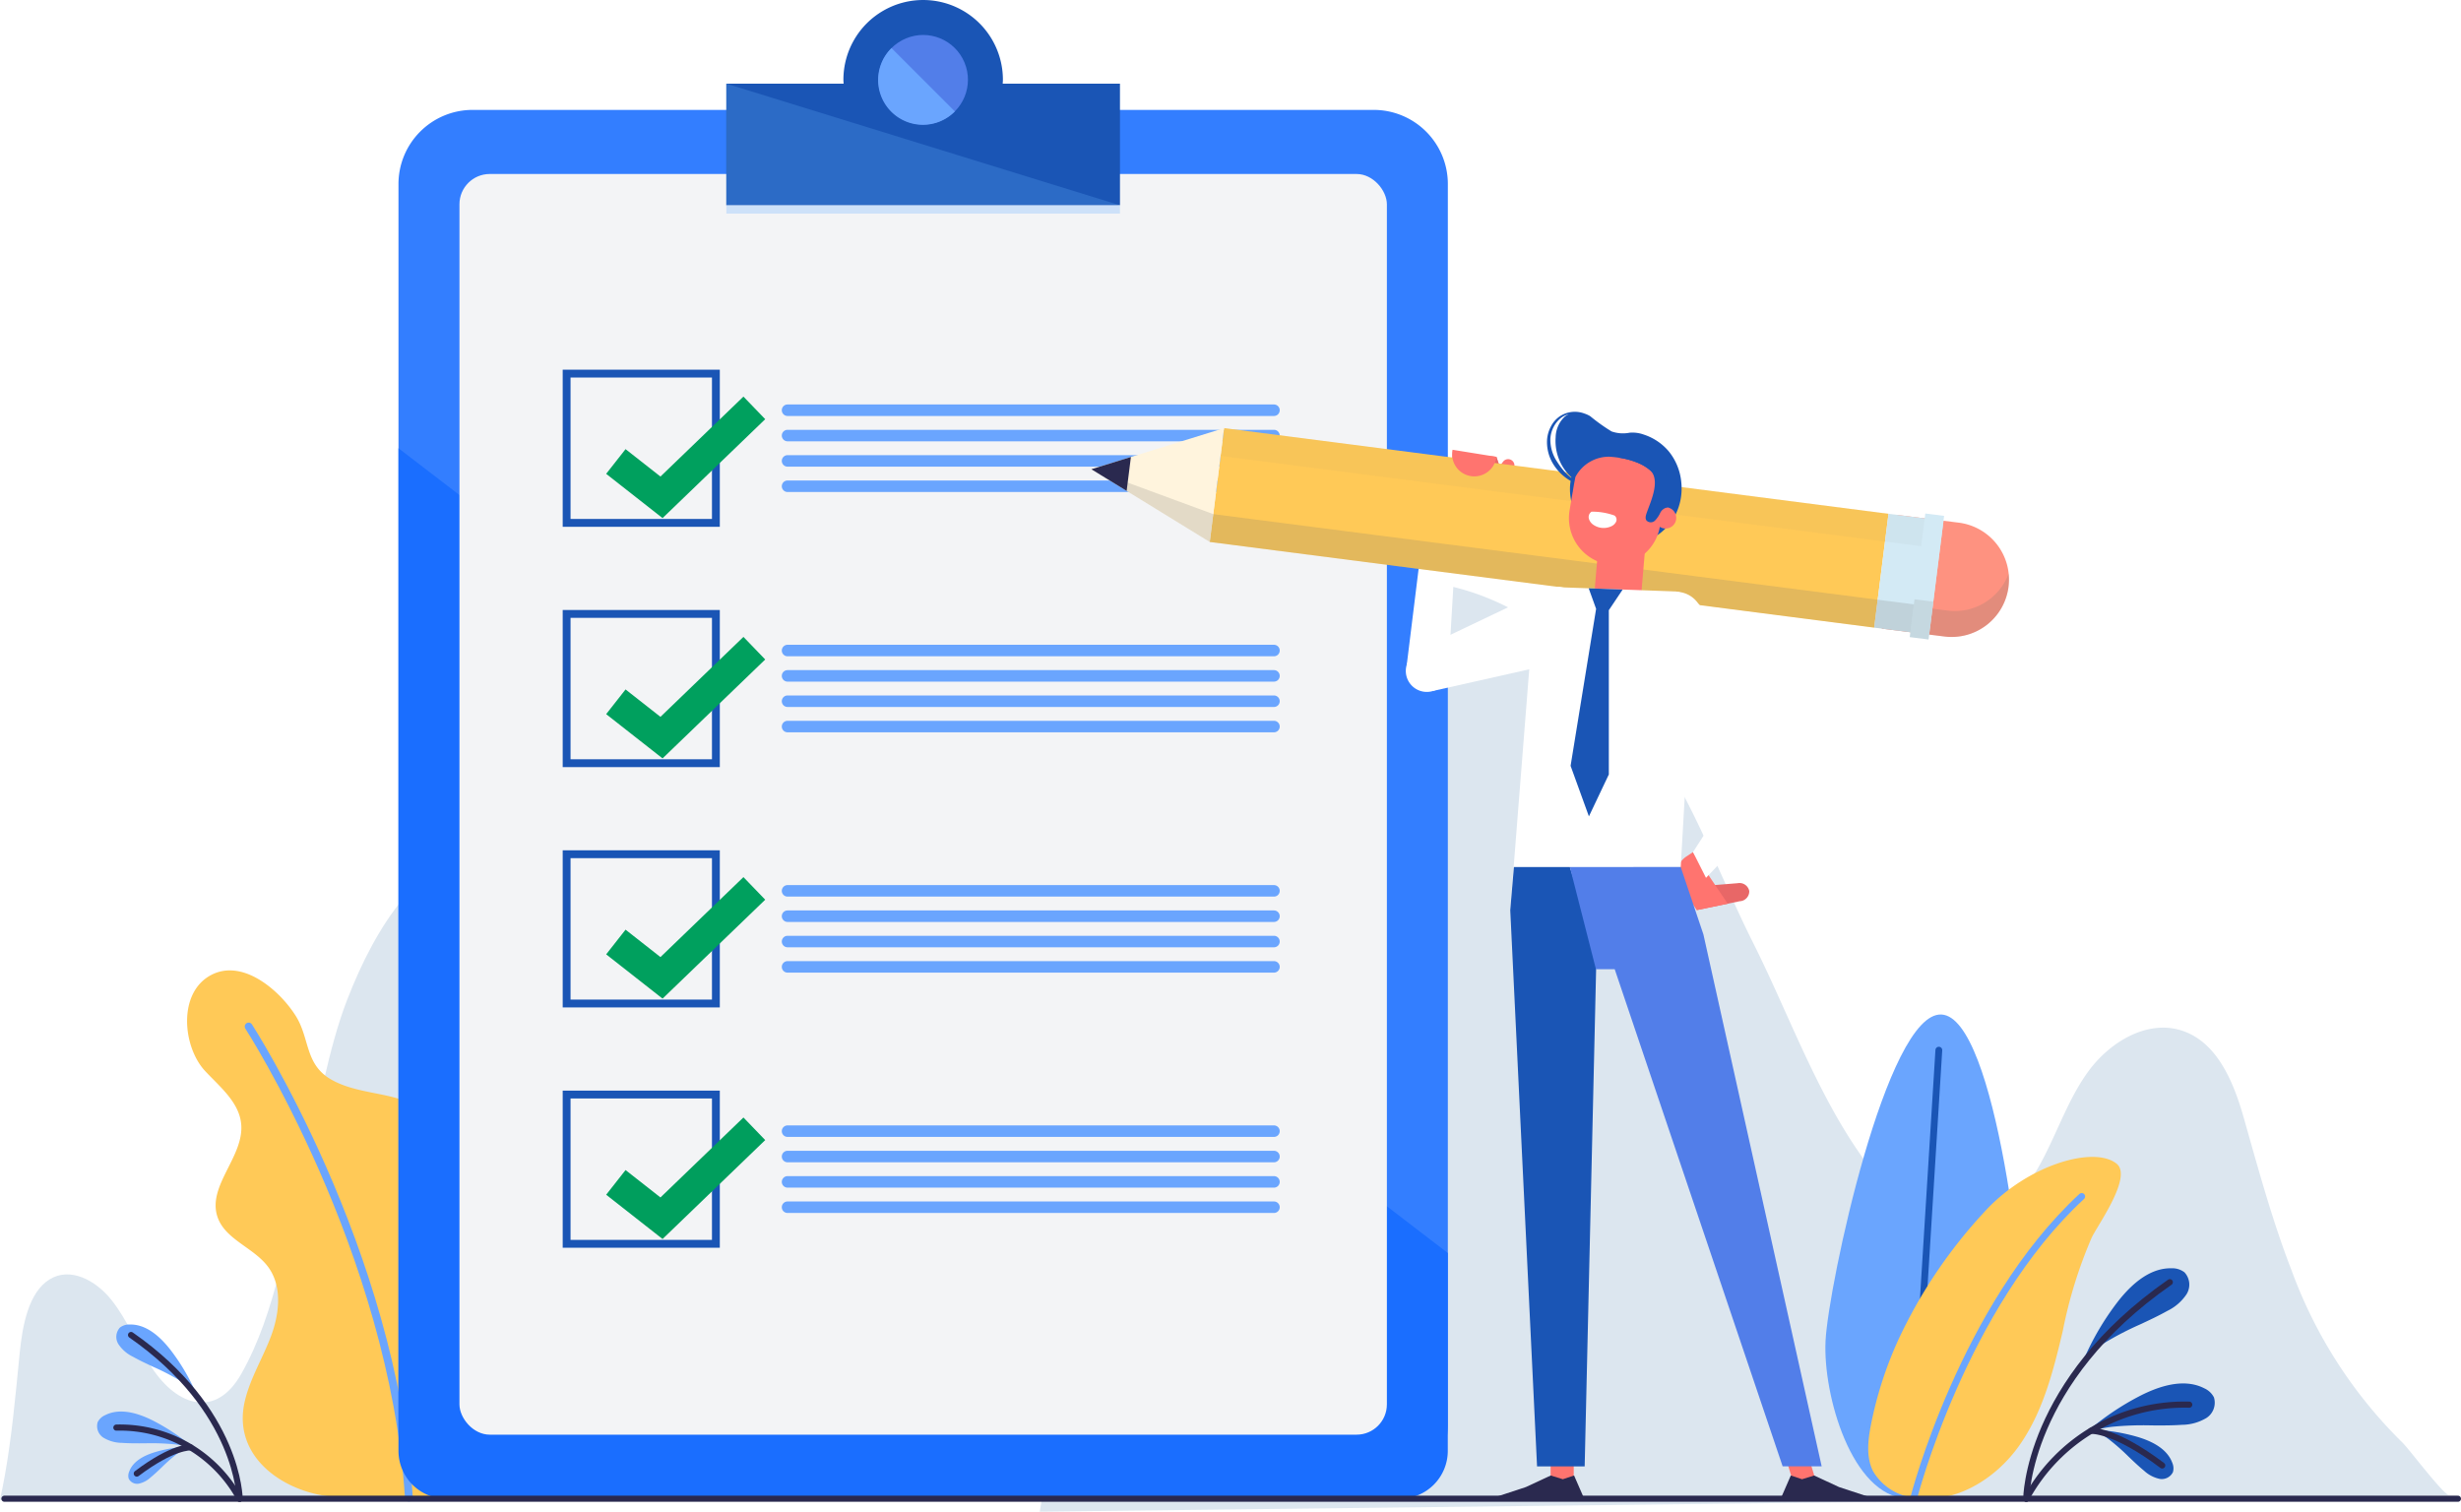<svg xmlns="http://www.w3.org/2000/svg" xmlns:xlink="http://www.w3.org/1999/xlink" width="313.691" height="192.686" viewBox="0 0 313.691 192.686">
  <defs>
    <filter id="Path_7801" x="75.265" y="48.548" width="22.272" height="17.487" filterUnits="userSpaceOnUse">
      <feOffset dx="2" dy="2" input="SourceAlpha"/>
      <feGaussianBlur result="blur"/>
      <feFlood flood-color="#f3f4f6"/>
      <feComposite operator="in" in2="blur"/>
      <feComposite in="SourceGraphic"/>
    </filter>
    <filter id="Path_7806" x="75.265" y="79.18" width="22.272" height="17.487" filterUnits="userSpaceOnUse">
      <feOffset dx="2" dy="2" input="SourceAlpha"/>
      <feGaussianBlur result="blur-2"/>
      <feFlood flood-color="#f3f4f6"/>
      <feComposite operator="in" in2="blur-2"/>
      <feComposite in="SourceGraphic"/>
    </filter>
    <filter id="Path_7811" x="75.265" y="109.812" width="22.272" height="17.486" filterUnits="userSpaceOnUse">
      <feOffset dx="2" dy="2" input="SourceAlpha"/>
      <feGaussianBlur result="blur-3"/>
      <feFlood flood-color="#f3f4f6"/>
      <feComposite operator="in" in2="blur-3"/>
      <feComposite in="SourceGraphic"/>
    </filter>
    <filter id="Path_7816" x="75.265" y="140.444" width="22.272" height="17.486" filterUnits="userSpaceOnUse">
      <feOffset dx="2" dy="2" input="SourceAlpha"/>
      <feGaussianBlur result="blur-4"/>
      <feFlood flood-color="#f3f4f6"/>
      <feComposite operator="in" in2="blur-4"/>
      <feComposite in="SourceGraphic"/>
    </filter>
  </defs>
  <g id="Group_792" data-name="Group 792" transform="translate(-7.505 -100.861)">
    <g id="Group_776" data-name="Group 776" transform="translate(140.04 174.825)">
      <path id="Path_7778" data-name="Path 7778" d="M372.222,303.3c-2.369-6.085-4.138-12.543-6.07-19.364-1.3-4.6-3.4-9.74-7.954-11.189-4.428-1.41-9.2,1.512-11.921,5.276s-4.1,8.33-6.426,12.351c-4.222,7.287-11.7,10.342-17.882,3.935-8.829-9.152-12.8-21.627-18.4-32.789-4.065-8.1-7.466-17.591-12.588-25.06-7.809-11.39-18.517-21.1-32.757-21.1-9.027,1.368-16.979,9.362-22.362,19.353s-8.522,21.873-11.2,33.727c-4.866,21.557-8.432,43.614-11.992,65.642l179.661-2.1c-.714.008-5.12-5.879-5.963-6.7A59.2,59.2,0,0,1,372.222,303.3Z" transform="translate(-212.669 -215.357)" fill="#dce6ef"/>
      <g id="Group_774" data-name="Group 774" transform="translate(100.137 55.353)">
        <path id="Path_7779" data-name="Path 7779" d="M392.995,343.9c-.352,6.984-7.952,19.194-14.935,18.842s-10.708-13.133-10.356-20.117,7.789-41.933,14.774-41.581S393.347,336.919,392.995,343.9Z" transform="translate(-367.681 -301.044)" fill="#6aa5fe"/>
        <line id="Line_21" data-name="Line 21" x1="3.522" y2="56.597" transform="translate(10.939 4.543)" fill="none" stroke="#1a55b5" stroke-linecap="round" stroke-linejoin="round" stroke-width="0.867"/>
        <path id="Path_7780" data-name="Path 7780" d="M380,352.4a48.545,48.545,0,0,0-3.534,10.979c-.371,1.937-.6,4.035.271,5.8a6.941,6.941,0,0,0,5.207,3.4c5.191.852,10.384-2.328,13.426-6.619s4.36-9.537,5.57-14.656a58.318,58.318,0,0,1,3.682-11.879c.769-1.61,5.275-7.827,3.144-9.439-2.915-2.291-11.354.2-16.762,6.1A63.022,63.022,0,0,0,380,352.4Z" transform="translate(-370.675 -310.991)" fill="#ffc957"/>
        <path id="Path_7781" data-name="Path 7781" d="M385.133,375.341s6.268-24.4,21.4-38.395" transform="translate(-373.859 -313.753)" fill="none" stroke="#6aa5fe" stroke-linecap="round" stroke-linejoin="round" stroke-width="0.867"/>
      </g>
      <g id="Group_775" data-name="Group 775" transform="translate(125.741 87.7)">
        <path id="Path_7782" data-name="Path 7782" d="M431.766,354.419a6.136,6.136,0,0,1-2.455,2.131c-1.125.634-2.324,1.191-3.483,1.731a40.1,40.1,0,0,0-4.446,2.3,15,15,0,0,0-2.727,2.172,34.51,34.51,0,0,1,4.322-7.351c2.21-2.844,4.478-4.286,6.744-4.286.052,0,.105,0,.158,0a2.546,2.546,0,0,1,1.621.516A2.309,2.309,0,0,1,431.766,354.419Z" transform="translate(-411.331 -351.116)" fill="#1a55b5"/>
        <path id="Path_7783" data-name="Path 7783" d="M434.422,378.239a6.145,6.145,0,0,1-3.131.875c-1.288.092-2.61.082-3.888.074a39.891,39.891,0,0,0-5,.176,14.963,14.963,0,0,0-3.394.8,34.543,34.543,0,0,1,7.052-4.794c3.214-1.625,5.881-1.957,7.93-.988.048.023.094.046.141.07a2.548,2.548,0,0,1,1.245,1.16A2.312,2.312,0,0,1,434.422,378.239Z" transform="translate(-411.455 -359.159)" fill="#1a55b5"/>
        <path id="Path_7784" data-name="Path 7784" d="M428.926,389.234a4.2,4.2,0,0,1-1.968-1.032c-.683-.558-1.337-1.183-1.968-1.786a27.335,27.335,0,0,0-2.57-2.257,10.265,10.265,0,0,0-2.061-1.194,23.558,23.558,0,0,1,5.754.921c2.36.7,3.842,1.783,4.406,3.225.013.034.026.067.037.1a1.738,1.738,0,0,1,.076,1.161A1.579,1.579,0,0,1,428.926,389.234Z" transform="translate(-411.934 -362.391)" fill="#1a55b5"/>
        <path id="Path_7785" data-name="Path 7785" d="M407.317,381.467s.072-14.93,18.3-27.606" transform="translate(-407.317 -352.088)" fill="none" stroke="#2a294f" stroke-linecap="round" stroke-linejoin="round" stroke-width="0.78"/>
        <path id="Path_7786" data-name="Path 7786" d="M407.317,390.022a22.968,22.968,0,0,1,20.774-11.994" transform="translate(-407.317 -360.643)" fill="none" stroke="#2a294f" stroke-linecap="round" stroke-linejoin="round" stroke-width="0.78"/>
        <path id="Path_7787" data-name="Path 7787" d="M420.1,383.193s2.939-.215,9.076,4.415" transform="translate(-411.843 -362.471)" fill="none" stroke="#2a294f" stroke-linecap="round" stroke-linejoin="round" stroke-width="0.78"/>
      </g>
    </g>
    <g id="Group_778" data-name="Group 778" transform="translate(7.505 208.356)">
      <path id="Path_7788" data-name="Path 7788" d="M109.119,350.94c-4.215-15.93-8.453-31.867-13.408-47.294-2.794-8.7-5.876-17.365-10.158-24.324S75.6,267.227,69.9,267.263c-8.776,1.7-14.437,10.364-18.15,19.96-2.434,6.293-3.614,13.917-5.337,20.567-2.373,9.16-3.617,19.125-8.174,27.141-3.191,5.611-8.095,4.18-11.4-.861-1.824-2.782-3.111-6.092-5.153-8.631s-5.264-4.194-7.857-2.594c-2.665,1.645-3.463,5.809-3.821,9.461-.532,5.421-1,10.545-1.871,15.457q-.285,1.6-.634,3.178Z" transform="translate(-7.505 -267.263)" fill="#dce6ef"/>
      <path id="Path_7789" data-name="Path 7789" d="M84.5,337.824c-2.633-3.037-5.966-5.658-7.017-9.49-.768-2.8-.162-5.764.138-8.651s.194-6.081-1.674-8.3c-1.539-1.831-3.971-2.627-6.31-3.13s-4.78-.82-6.855-2.01c-3.371-1.932-2.7-5.22-4.508-8.1-2.03-3.235-6.755-7.362-10.8-5.213-4.288,2.275-3.609,9.184-.756,12.234,1.892,2.024,4.315,3.965,4.593,6.721.419,4.15-4.335,7.886-3.027,11.846.966,2.925,4.653,3.931,6.474,6.415,1.8,2.459,1.439,5.9.378,8.76s-2.731,5.5-3.391,8.474c-1.35,6.089,3.427,10.3,8.869,11.653,5,1.247,15.789.658,15.789.658a20.635,20.635,0,0,0,10.234-8.423,10.711,10.711,0,0,0,.581-9.3A15.513,15.513,0,0,0,84.5,337.824Z" transform="translate(-20.572 -276.136)" fill="#ffc957"/>
      <path id="Path_7790" data-name="Path 7790" d="M56.568,303.413s18.418,28.45,20.422,60.039" transform="translate(-24.874 -280.06)" fill="none" stroke="#6aa5fe" stroke-linecap="round" stroke-linejoin="round" stroke-width="1"/>
      <g id="Group_777" data-name="Group 777" transform="translate(12.352 61.333)">
        <path id="Path_7791" data-name="Path 7791" d="M30.924,362.6a1.925,1.925,0,0,1,1.226-.39l.119,0c1.714,0,3.429,1.089,5.1,3.24a26.1,26.1,0,0,1,3.268,5.558,11.351,11.351,0,0,0-2.062-1.643,30.3,30.3,0,0,0-3.362-1.738c-.876-.408-1.782-.829-2.633-1.308a4.637,4.637,0,0,1-1.857-1.612A1.747,1.747,0,0,1,30.924,362.6Z" transform="translate(-27.986 -362.207)" fill="#6aa5fe"/>
        <path id="Path_7792" data-name="Path 7792" d="M26.729,380.727a1.926,1.926,0,0,1,.942-.877l.107-.052c1.549-.734,3.565-.483,6,.746a26.13,26.13,0,0,1,5.333,3.625,11.349,11.349,0,0,0-2.567-.6,30.219,30.219,0,0,0-3.783-.133c-.966.006-1.965.014-2.939-.056a4.644,4.644,0,0,1-2.368-.662A1.749,1.749,0,0,1,26.729,380.727Z" transform="translate(-26.625 -368.289)" fill="#6aa5fe"/>
        <path id="Path_7793" data-name="Path 7793" d="M32.869,390.378a1.316,1.316,0,0,1,.057-.877c.009-.026.018-.051.028-.076.426-1.091,1.547-1.911,3.331-2.439a17.827,17.827,0,0,1,4.351-.7,7.718,7.718,0,0,0-1.559.9,20.778,20.778,0,0,0-1.944,1.707c-.477.456-.971.928-1.488,1.35a3.175,3.175,0,0,1-1.487.78A1.2,1.2,0,0,1,32.869,390.378Z" transform="translate(-28.817 -370.732)" fill="#6aa5fe"/>
        <path id="Path_7794" data-name="Path 7794" d="M47.2,385.156s-.054-11.289-13.84-20.873" transform="translate(-29.009 -362.942)" fill="none" stroke="#2a294f" stroke-linecap="round" stroke-linejoin="round" stroke-width="0.78"/>
        <path id="Path_7795" data-name="Path 7795" d="M46.176,391.625a17.368,17.368,0,0,0-15.708-9.069" transform="translate(-27.986 -369.411)" fill="none" stroke="#2a294f" stroke-linecap="round" stroke-linejoin="round" stroke-width="0.78"/>
        <path id="Path_7796" data-name="Path 7796" d="M41.356,386.461s-2.222-.162-6.862,3.339" transform="translate(-29.411 -370.793)" fill="none" stroke="#2a294f" stroke-linecap="round" stroke-linejoin="round" stroke-width="0.78"/>
      </g>
    </g>
    <g id="Group_780" data-name="Group 780" transform="translate(58.297 100.861)">
      <path id="Path_7852" data-name="Path 7852" d="M9.449,0h114.86a9.449,9.449,0,0,1,9.449,9.449V167.584a9.449,9.449,0,0,1-9.449,9.449H9.449A9.449,9.449,0,0,1,0,167.584V9.449A9.449,9.449,0,0,1,9.449,0Z" transform="translate(0 14.009)" fill="#337eff"/>
      <path id="Path_7797" data-name="Path 7797" d="M86.131,189.31v127.8a6.1,6.1,0,0,0,6.1,6.1h121.55a6.1,6.1,0,0,0,6.1-6.1V291.888Z" transform="translate(-86.131 -132.172)" fill="#1a6eff"/>
      <rect id="Rectangle_830" data-name="Rectangle 830" width="118.215" height="160.697" rx="3.862" transform="translate(7.772 22.178)" fill="#f3f4f6"/>
      <g id="Group_779" data-name="Group 779" transform="translate(41.795)">
        <path id="Path_7798" data-name="Path 7798" d="M186.053,111.527c.008-.167.025-.331.025-.5a10.165,10.165,0,1,0-20.33,0c0,.169.017.334.025.5H150.83v15.5H201v-15.5Z" transform="translate(-150.83 -100.861)" fill="#1a55b5"/>
        <path id="Path_7799" data-name="Path 7799" d="M150.83,117.372v15.5H201Z" transform="translate(-150.83 -106.706)" fill="#2c6bc6"/>
        <circle id="Ellipse_99" data-name="Ellipse 99" cx="5.708" cy="5.708" r="5.708" transform="translate(17.619 7.093) rotate(-22.628)" fill="#527ee9"/>
        <path id="Path_7800" data-name="Path 7800" d="M182.5,110.349a5.708,5.708,0,1,0,8.072,8.072Z" transform="translate(-161.448 -104.22)" fill="#6aa5fe"/>
        <rect id="Rectangle_831" data-name="Rectangle 831" width="50.168" height="1.067" transform="translate(0 26.162)" fill="#cde1f9" style="mix-blend-mode: multiply;isolation: isolate"/>
      </g>
    </g>
    <g id="Group_789" data-name="Group 789" transform="translate(79.729 148.484)">
      <g id="Group_782" data-name="Group 782">
        <rect id="Rectangle_832" data-name="Rectangle 832" width="19.027" height="19.027" fill="none" stroke="#1a55b5" stroke-miterlimit="10" stroke-width="1"/>
        <g transform="matrix(1, 0, 0, 1, -72.22, -47.62)" filter="url(#Path_7801)">
          <path id="Path_7801-2" data-name="Path 7801" d="M125.926,185.072l5.819,4.568,11.831-11.4" transform="translate(-49.43 -128.25)" fill="none" stroke="#00a05e" stroke-miterlimit="10" stroke-width="4"/>
        </g>
        <g id="Group_781" data-name="Group 781" transform="translate(27.429 3.936)">
          <path id="Path_7802" data-name="Path 7802" d="M224.5,182.139h-62a.732.732,0,0,1-.732-.733h0a.732.732,0,0,1,.732-.732h62a.732.732,0,0,1,.733.732h0A.732.732,0,0,1,224.5,182.139Z" transform="translate(-161.767 -180.675)" fill="#6aa5fe"/>
          <path id="Path_7803" data-name="Path 7803" d="M224.5,187.139h-62a.732.732,0,0,1-.732-.733h0a.732.732,0,0,1,.732-.732h62a.732.732,0,0,1,.733.732h0A.732.732,0,0,1,224.5,187.139Z" transform="translate(-161.767 -182.445)" fill="#6aa5fe"/>
          <path id="Path_7804" data-name="Path 7804" d="M224.5,192.139h-62a.732.732,0,0,1-.732-.732h0a.732.732,0,0,1,.732-.733h62a.732.732,0,0,1,.733.733h0A.732.732,0,0,1,224.5,192.139Z" transform="translate(-161.767 -184.215)" fill="#6aa5fe"/>
          <path id="Path_7805" data-name="Path 7805" d="M224.5,197.14h-62a.732.732,0,0,1-.732-.733h0a.732.732,0,0,1,.732-.733h62a.732.732,0,0,1,.733.733h0A.732.732,0,0,1,224.5,197.14Z" transform="translate(-161.767 -185.985)" fill="#6aa5fe"/>
        </g>
      </g>
      <g id="Group_784" data-name="Group 784" transform="translate(0 30.632)">
        <rect id="Rectangle_833" data-name="Rectangle 833" width="19.027" height="19.028" fill="none" stroke="#1a55b5" stroke-miterlimit="10" stroke-width="1"/>
        <g transform="matrix(1, 0, 0, 1, -72.22, -78.25)" filter="url(#Path_7806)">
          <path id="Path_7806-2" data-name="Path 7806" d="M125.926,232.491l5.819,4.568,11.831-11.4" transform="translate(-49.43 -145.04)" fill="none" stroke="#00a05e" stroke-miterlimit="10" stroke-width="4"/>
        </g>
        <g id="Group_783" data-name="Group 783" transform="translate(27.429 3.936)">
          <path id="Path_7807" data-name="Path 7807" d="M224.5,229.557h-62a.732.732,0,0,1-.732-.732h0a.732.732,0,0,1,.732-.733h62a.732.732,0,0,1,.733.733h0A.732.732,0,0,1,224.5,229.557Z" transform="translate(-161.767 -228.093)" fill="#6aa5fe"/>
          <path id="Path_7808" data-name="Path 7808" d="M224.5,234.558h-62a.732.732,0,0,1-.732-.733h0a.732.732,0,0,1,.732-.733h62a.732.732,0,0,1,.733.733h0A.732.732,0,0,1,224.5,234.558Z" transform="translate(-161.767 -229.863)" fill="#6aa5fe"/>
          <path id="Path_7809" data-name="Path 7809" d="M224.5,239.558h-62a.732.732,0,0,1-.732-.733h0a.732.732,0,0,1,.732-.733h62a.732.732,0,0,1,.733.733h0A.732.732,0,0,1,224.5,239.558Z" transform="translate(-161.767 -231.633)" fill="#6aa5fe"/>
          <path id="Path_7810" data-name="Path 7810" d="M224.5,244.558h-62a.732.732,0,0,1-.732-.733h0a.732.732,0,0,1,.732-.732h62a.732.732,0,0,1,.733.732h0A.732.732,0,0,1,224.5,244.558Z" transform="translate(-161.767 -233.403)" fill="#6aa5fe"/>
        </g>
      </g>
      <g id="Group_786" data-name="Group 786" transform="translate(0 61.264)">
        <rect id="Rectangle_834" data-name="Rectangle 834" width="19.027" height="19.028" fill="none" stroke="#1a55b5" stroke-miterlimit="10" stroke-width="1"/>
        <g transform="matrix(1, 0, 0, 1, -72.22, -108.89)" filter="url(#Path_7811)">
          <path id="Path_7811-2" data-name="Path 7811" d="M125.926,279.909l5.819,4.568,11.831-11.4" transform="translate(-49.43 -161.83)" fill="none" stroke="#00a05e" stroke-miterlimit="10" stroke-width="4"/>
        </g>
        <g id="Group_785" data-name="Group 785" transform="translate(27.429 3.936)">
          <path id="Path_7812" data-name="Path 7812" d="M224.5,276.976h-62a.732.732,0,0,1-.732-.733h0a.732.732,0,0,1,.732-.733h62a.732.732,0,0,1,.733.733h0A.732.732,0,0,1,224.5,276.976Z" transform="translate(-161.767 -275.511)" fill="#6aa5fe"/>
          <path id="Path_7813" data-name="Path 7813" d="M224.5,281.976h-62a.732.732,0,0,1-.732-.733h0a.732.732,0,0,1,.732-.732h62a.732.732,0,0,1,.733.732h0A.732.732,0,0,1,224.5,281.976Z" transform="translate(-161.767 -277.281)" fill="#6aa5fe"/>
          <path id="Path_7814" data-name="Path 7814" d="M224.5,286.976h-62a.732.732,0,0,1-.732-.732h0a.732.732,0,0,1,.732-.733h62a.732.732,0,0,1,.733.733h0A.732.732,0,0,1,224.5,286.976Z" transform="translate(-161.767 -279.051)" fill="#6aa5fe"/>
          <path id="Path_7815" data-name="Path 7815" d="M224.5,291.976h-62a.732.732,0,0,1-.732-.732h0a.732.732,0,0,1,.732-.733h62a.732.732,0,0,1,.733.733h0A.732.732,0,0,1,224.5,291.976Z" transform="translate(-161.767 -280.821)" fill="#6aa5fe"/>
        </g>
      </g>
      <g id="Group_788" data-name="Group 788" transform="translate(0 91.896)">
        <rect id="Rectangle_835" data-name="Rectangle 835" width="19.027" height="19.027" fill="none" stroke="#1a55b5" stroke-miterlimit="10" stroke-width="1"/>
        <g transform="matrix(1, 0, 0, 1, -72.22, -139.52)" filter="url(#Path_7816)">
          <path id="Path_7816-2" data-name="Path 7816" d="M125.926,327.328l5.819,4.568,11.831-11.4" transform="translate(-49.43 -178.61)" fill="none" stroke="#009e5d" stroke-miterlimit="10" stroke-width="4"/>
        </g>
        <g id="Group_787" data-name="Group 787" transform="translate(27.429 3.936)">
          <path id="Path_7817" data-name="Path 7817" d="M224.5,324.394h-62a.732.732,0,0,1-.732-.732h0a.732.732,0,0,1,.732-.733h62a.732.732,0,0,1,.733.733h0A.732.732,0,0,1,224.5,324.394Z" transform="translate(-161.767 -322.93)" fill="#6aa5fe"/>
          <path id="Path_7818" data-name="Path 7818" d="M224.5,329.4h-62a.732.732,0,0,1-.732-.733h0a.732.732,0,0,1,.732-.733h62a.732.732,0,0,1,.733.733h0A.732.732,0,0,1,224.5,329.4Z" transform="translate(-161.767 -324.7)" fill="#6aa5fe"/>
          <path id="Path_7819" data-name="Path 7819" d="M224.5,334.4h-62a.732.732,0,0,1-.732-.733h0a.732.732,0,0,1,.732-.733h62a.732.732,0,0,1,.733.733h0A.732.732,0,0,1,224.5,334.4Z" transform="translate(-161.767 -326.47)" fill="#6aa5fe"/>
          <path id="Path_7820" data-name="Path 7820" d="M224.5,339.4h-62a.732.732,0,0,1-.732-.733h0a.732.732,0,0,1,.732-.732h62a.732.732,0,0,1,.733.732h0A.732.732,0,0,1,224.5,339.4Z" transform="translate(-161.767 -328.24)" fill="#6aa5fe"/>
        </g>
      </g>
    </g>
    <line id="Line_22" data-name="Line 22" x2="312.738" transform="translate(8.068 291.902)" fill="none" stroke="#2a294f" stroke-linecap="round" stroke-linejoin="round" stroke-width="0.78"/>
    <g id="Group_791" data-name="Group 791" transform="translate(146.619 153.346)">
      <rect id="Rectangle_836" data-name="Rectangle 836" width="2.947" height="3.631" transform="translate(58.535 132.784)" fill="#ff746f"/>
      <path id="Path_7821" data-name="Path 7821" d="M309.3,392.007l1.542.475,1.432-.475,1.285,2.947H301.649l4.48-1.473Z" transform="translate(-250.748 -256.413)" fill="#2a294f"/>
      <path id="Path_7822" data-name="Path 7822" d="M360.708,391.29h2.947l-1.1-3.631h-2.947Z" transform="translate(-271.267 -254.874)" fill="#ff746f"/>
      <path id="Path_7823" data-name="Path 7823" d="M363.131,392.007l-1.542.475-1.432-.475-1.285,2.947h11.915l-4.479-1.473Z" transform="translate(-271.005 -256.413)" fill="#2a294f"/>
      <path id="Path_7824" data-name="Path 7824" d="M299.607,195.073c-.4.3-4.026,2.447-4.026,2.447l-2.574-3.3.766-3.757,5.539.345.97,2.8C300.513,194.283,300.1,194.7,299.607,195.073Z" transform="translate(-247.689 -185.068)" fill="#fe9280"/>
      <path id="Path_7825" data-name="Path 7825" d="M300.03,190.838l.836,2.458-2.555,1.029a2.344,2.344,0,0,1-3.26-2.434l.165-1.351Z" transform="translate(-248.406 -185.093)" fill="#e86767"/>
      <path id="Path_7826" data-name="Path 7826" d="M300.826,194.45l2.216.323,1.213-2.079a.8.8,0,0,0-.251-1.108h0a.8.8,0,0,0-1.108.251Z" transform="translate(-250.456 -185.419)" fill="#ff746f"/>
      <path id="Path_7827" data-name="Path 7827" d="M291.26,209.961l-4.567,1.154-1.633,13.223,5.346.218Z" transform="translate(-244.875 -191.968)" fill="#fff"/>
      <g id="Group_790" data-name="Group 790" transform="translate(0 2.086)">
        <path id="Path_7828" data-name="Path 7828" d="M386.8,217.955l-7.983-1.005,1.827-14.512,7.983,1.005a7.313,7.313,0,0,1,6.342,8.17h0A7.313,7.313,0,0,1,386.8,217.955Z" transform="translate(-278.065 -191.391)" fill="#fe9280"/>
        <path id="Path_7829" data-name="Path 7829" d="M387.213,218.759l-7.983-1.005-.416,3.306,7.983,1.005a7.311,7.311,0,0,0,8.186-8.019A7.315,7.315,0,0,1,387.213,218.759Z" transform="translate(-278.065 -195.5)" fill="#777470" opacity="0.2" style="mix-blend-mode: multiply;isolation: isolate"/>
        <path id="Path_7830" data-name="Path 7830" d="M330.9,210.774,246.209,199.85l1.827-14.512,84.689,10.924Z" transform="translate(-231.122 -185.338)" fill="#ffc957"/>
        <path id="Path_7831" data-name="Path 7831" d="M222.854,190.579l15.088,9.271,1.827-14.512Z" transform="translate(-222.854 -185.338)" fill="#fff4dd"/>
        <path id="Path_7832" data-name="Path 7832" d="M222.854,193.452l15.088,9.271.447-3.549Z" transform="translate(-222.854 -188.21)" fill="#777470" opacity="0.2" style="mix-blend-mode: multiply;isolation: isolate"/>
        <path id="Path_7833" data-name="Path 7833" d="M227.892,191.035l-5.038,1.561,4.494,2.761Z" transform="translate(-222.854 -187.355)" fill="#2a294f"/>
        <rect id="Rectangle_837" data-name="Rectangle 837" width="7.065" height="14.627" transform="translate(101.604 10.924) rotate(7.176)" fill="#d3eaf5"/>
        <rect id="Rectangle_838" data-name="Rectangle 838" width="2.415" height="15.879" transform="translate(106.295 10.884) rotate(7.175)" fill="#d3eaf5"/>
        <path id="Path_7834" data-name="Path 7834" d="M335.512,217.363l-89.3-11.505.447-3.549,89.3,11.505Z" transform="translate(-231.122 -191.345)" fill="#777470" opacity="0.2" style="mix-blend-mode: multiply;isolation: isolate"/>
        <path id="Path_7835" data-name="Path 7835" d="M337.648,200.392l-89.3-11.505.447-3.55,89.3,11.505Z" transform="translate(-231.878 -185.338)" fill="#777470" opacity="0.05" style="mix-blend-mode: multiply;isolation: isolate"/>
        <rect id="Rectangle_839" data-name="Rectangle 839" width="2.415" height="4.854" transform="translate(104.918 21.823) rotate(7.175)" fill="#777470" opacity="0.15" style="mix-blend-mode: multiply;isolation: isolate"/>
      </g>
      <path id="Path_7836" data-name="Path 7836" d="M342.3,278.557l1.192-3.1,4.031-.329a1.266,1.266,0,0,1,1.47,1h0a1.266,1.266,0,0,1-1.214,1.3Z" transform="translate(-265.138 -215.035)" fill="#e86767"/>
      <path id="Path_7837" data-name="Path 7837" d="M338.819,273.321l2.088,3.069,3.952-.812L340.429,269l-.852.566A2.709,2.709,0,0,0,338.819,273.321Z" transform="translate(-263.746 -212.868)" fill="#ff746f"/>
      <path id="Path_7838" data-name="Path 7838" d="M343.217,265.464l13.435-14.076-7.079-1.647-8.013,12.44Z" transform="translate(-264.876 -206.051)" fill="#fff"/>
      <path id="Path_7839" data-name="Path 7839" d="M356.733,248.959a3.07,3.07,0,1,0,1.486-4.078A3.069,3.069,0,0,0,356.733,248.959Z" transform="translate(-270.146 -204.228)" fill="#fff"/>
      <path id="Path_7840" data-name="Path 7840" d="M349.423,240.642l4.151-4.424-14.492-17.182a3.442,3.442,0,0,0-5.183-.415h0c-1.495,1.468-1.348,6.66.317,7.931Z" transform="translate(-261.799 -194.685)" fill="#fff"/>
      <rect id="Rectangle_840" data-name="Rectangle 840" width="5.965" height="9.455" transform="translate(69.846 26.13) rotate(-175.16)" fill="#ff746f"/>
      <path id="Path_7841" data-name="Path 7841" d="M287.388,229.116a2.675,2.675,0,1,0,2.848,2.49A2.676,2.676,0,0,0,287.388,229.116Z" transform="translate(-244.815 -198.747)" fill="#fff"/>
      <path id="Path_7842" data-name="Path 7842" d="M286.148,225.11l2.709,4.815L305.42,226.2c2.03-.517,3.13-5.453,2.331-7.39h0a3.442,3.442,0,0,0-4.932-1.649Z" transform="translate(-245.26 -194.349)" fill="#fff"/>
      <path id="Path_7843" data-name="Path 7843" d="M327.233,252.387l1.8-31.533a2.91,2.91,0,0,0-2.432-3.593l-14.774-.535a2.91,2.91,0,0,0-3.3,2.816l-3.023,38.327Z" transform="translate(-252.114 -194.354)" fill="#fff"/>
      <path id="Path_7844" data-name="Path 7844" d="M313.1,271.944l3.405,10.608-1.515,65.788h-6.07l-3.416-70.913.466-5.483Z" transform="translate(-252.114 -213.911)" fill="#1a55b5"/>
      <path id="Path_7845" data-name="Path 7845" d="M317.265,271.944l3.323,13.026h2.392l21.407,63.369h4.974l-15.072-67.8-2.895-8.6Z" transform="translate(-256.276 -213.911)" fill="#527ee9"/>
      <path id="Rectangle_841" data-name="Rectangle 841" d="M2.831,0h.113a0,0,0,0,1,0,0V5.662a0,0,0,0,1,0,0H2.831A2.831,2.831,0,0,1,0,2.831v0A2.831,2.831,0,0,1,2.831,0Z" transform="matrix(0.159, -0.987, 0.987, 0.159, 45.566, 7.752)" fill="#ff746f"/>
      <path id="Path_7846" data-name="Path 7846" d="M319.714,216.944l4.329.161-1.762,2.63v20.938l-2.538,5.345-2.336-6.442,3.253-20.013Z" transform="translate(-256.326 -194.44)" fill="#1a55b5"/>
      <path id="Path_7847" data-name="Path 7847" d="M329.866,191.091a7.291,7.291,0,0,0-1.575-3.908,6.98,6.98,0,0,0-3.2-2.163,4.256,4.256,0,0,0-1.809-.241,4.4,4.4,0,0,1-2.3-.161,23.446,23.446,0,0,1-2.72-1.941,3.354,3.354,0,0,0-.706-.328l0,0a3.475,3.475,0,0,0-3.218.371,3.433,3.433,0,0,0-1.09,1.263,4.3,4.3,0,0,0-.484,1.6,5.336,5.336,0,0,0,.8,3.229,6.242,6.242,0,0,0,2.2,2.113,6.49,6.49,0,0,0-.078.706,7.118,7.118,0,0,0,13.424,3.63A7.478,7.478,0,0,0,329.866,191.091Zm-14.882-1.345a9.567,9.567,0,0,1-.928-1.244,5.007,5.007,0,0,1-.878-2.888,3.693,3.693,0,0,1,1.31-2.686,2.784,2.784,0,0,1,1.048-.514,2.313,2.313,0,0,0-.541.335,3.7,3.7,0,0,0-1.143,2.626,6.282,6.282,0,0,0,2,5.081c-.005.025-.008.05-.014.076A7.636,7.636,0,0,1,314.983,189.746Z" transform="translate(-254.675 -182.108)" fill="#1a55b5"/>
      <path id="Path_7848" data-name="Path 7848" d="M334.07,202.08a1.357,1.357,0,1,0,1.564-1.112A1.356,1.356,0,0,0,334.07,202.08Z" transform="translate(-262.218 -188.778)" fill="#ff746f"/>
      <path id="Path_7849" data-name="Path 7849" d="M322.278,190.981a4.82,4.82,0,0,0-4.372,2.6l-.175.932-.14.828c0,.038,0,.076,0,.114l-.016-.026-.39,2.309a5.982,5.982,0,0,0,4.663,6.927,5.845,5.845,0,0,0,6.828-4.773l.477-2.828v-.006S330.054,191.517,322.278,190.981Z" transform="translate(-256.218 -185.249)" fill="#ff746f"/>
      <path id="Path_7850" data-name="Path 7850" d="M324.271,202.3a8.3,8.3,0,0,0-2.927-.493.814.814,0,0,0-.342.893,1.4,1.4,0,0,0,.608.8,2.3,2.3,0,0,0,2.222.18,1.225,1.225,0,0,0,.636-.588A.65.65,0,0,0,324.271,202.3Z" transform="translate(-257.59 -189.069)" fill="#fff"/>
      <path id="Path_7851" data-name="Path 7851" d="M327.067,191.033a10.852,10.852,0,0,1,2.3.623,5.162,5.162,0,0,1,1.53.88c1.459,1.275.16,4.01-.342,5.435-.123.349-.266.763-.047,1.061a.767.767,0,0,0,1.07.008,3.626,3.626,0,0,0,.673-.984,1.268,1.268,0,0,1,.911-.7s-.232-6.466-.233-6.472c0-.048-4.065-.137-4.375-.147A4.789,4.789,0,0,0,327.067,191.033Z" transform="translate(-259.746 -185.16)" fill="#1a55b5"/>
    </g>
  </g>
</svg>
